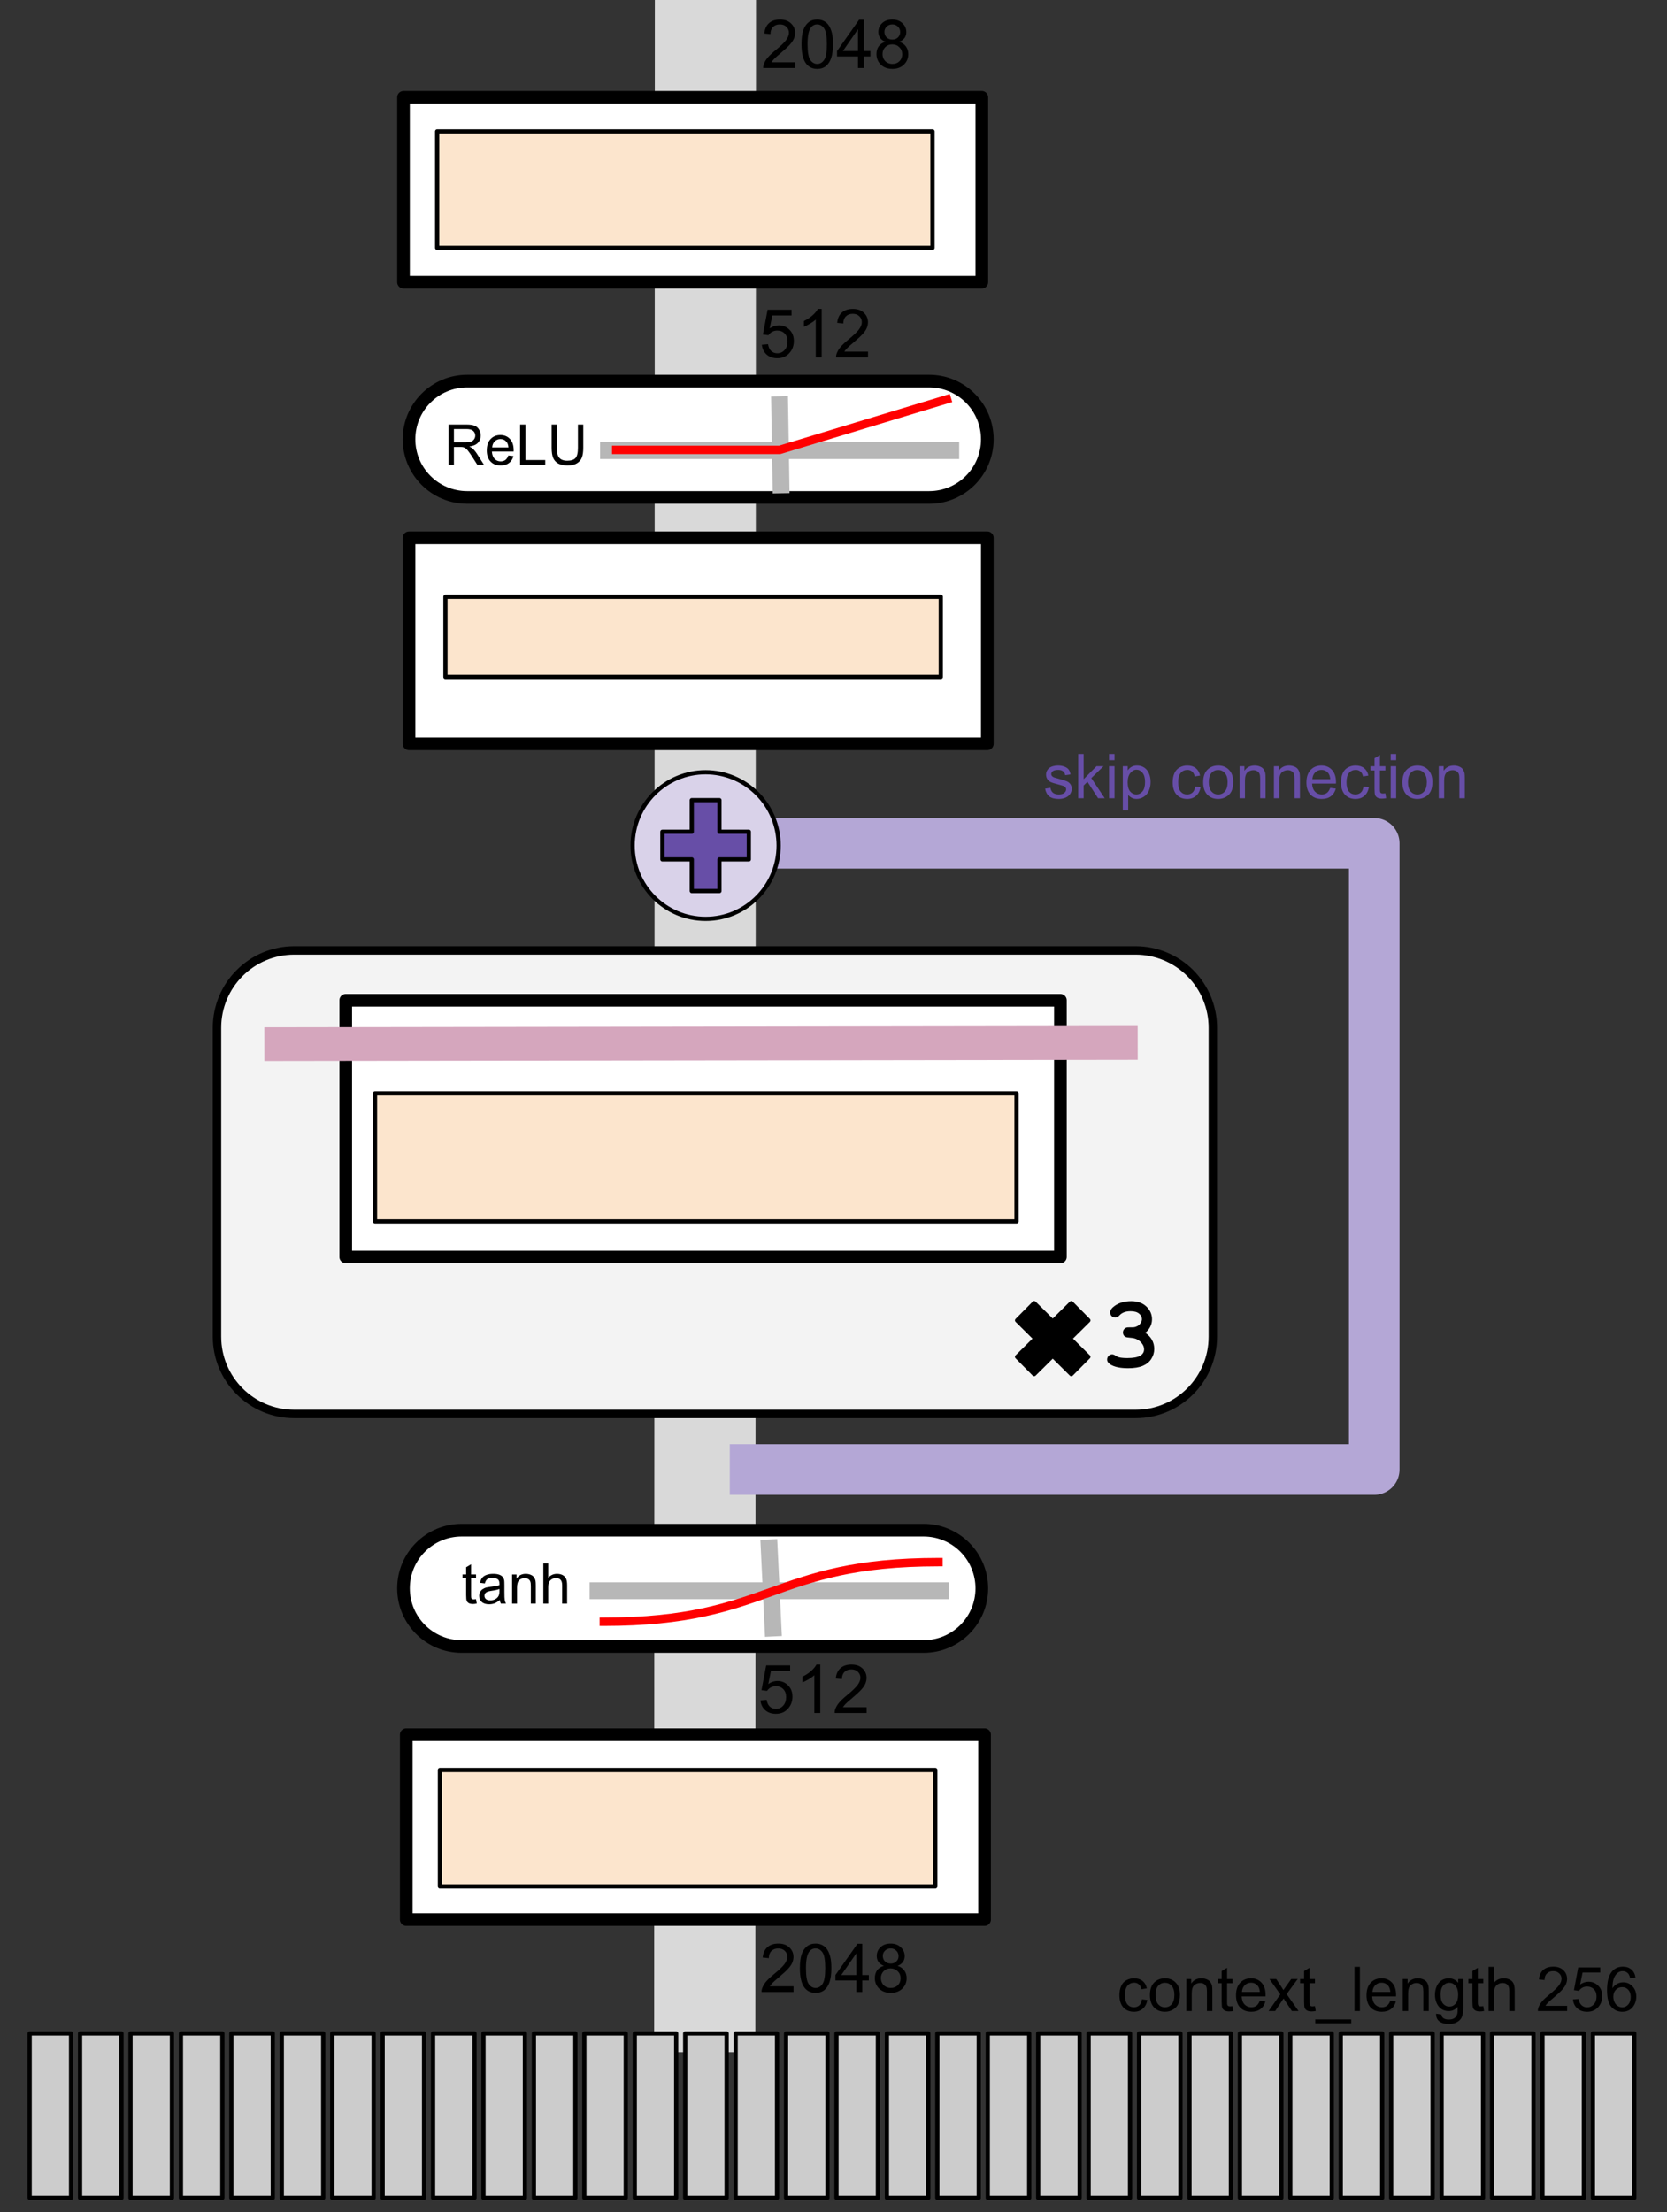 <svg version="1.1" viewBox="0.0 0.0 395.475 524.625" fill="none" stroke="none" stroke-linecap="square" stroke-miterlimit="10" xmlns:xlink="http://www.w3.org/1999/xlink" xmlns="http://www.w3.org/2000/svg"><rect x="0.0" y="0.0" width="395.475" height="524.625" fill="#333333" stroke="none"/><clipPath id="p.0"><path d="m0 0l395.475 0l0 524.625l-395.475 0l0 -524.625z" clip-rule="nonzero"/></clipPath><g clip-path="url(#p.0)"><path fill="#000000" fill-opacity="0.0" d="m0 0l395.475 0l0 524.625l-395.475 0z" fill-rule="evenodd"/><path fill="#000000" fill-opacity="0.0" d="m167.196 474.654l0.157 -473.417" fill-rule="evenodd"/><path stroke="#d9d9d9" stroke-width="24.0" stroke-linejoin="round" stroke-linecap="butt" d="m167.196 474.654l0.157 -473.417" fill-rule="evenodd"/><path fill="#ffffff" d="m97.033 127.538l137.197 0l0 48.85l-137.197 0z" fill-rule="evenodd"/><path stroke="#000000" stroke-width="3.0" stroke-linejoin="round" stroke-linecap="butt" d="m97.033 127.538l137.197 0l0 48.85l-137.197 0z" fill-rule="evenodd"/><path fill="#fce5cd" d="m105.675 141.536l117.512 0l0 18.992l-117.512 0z" fill-rule="evenodd"/><path stroke="#000000" stroke-width="1.0" stroke-linejoin="round" stroke-linecap="butt" d="m105.675 141.536l117.512 0l0 18.992l-117.512 0z" fill-rule="evenodd"/><path fill="#ffffff" d="m97.033 104.169l0 0c0 -7.619 6.176 -13.795 13.795 -13.795l109.606 0c3.659 0 7.168 1.453 9.755 4.041c2.587 2.587 4.041 6.096 4.041 9.755l0 0l0 0c0 7.619 -6.176 13.795 -13.795 13.795l-109.606 0c-7.619 0 -13.795 -6.176 -13.795 -13.795z" fill-rule="evenodd"/><path stroke="#000000" stroke-width="3.0" stroke-linejoin="round" stroke-linecap="butt" d="m97.033 104.169l0 0c0 -7.619 6.176 -13.795 13.795 -13.795l109.606 0c3.659 0 7.168 1.453 9.755 4.041c2.587 2.587 4.041 6.096 4.041 9.755l0 0l0 0c0 7.619 -6.176 13.795 -13.795 13.795l-109.606 0c-7.619 0 -13.795 -6.176 -13.795 -13.795z" fill-rule="evenodd"/><path fill="#000000" fill-opacity="0.0" d="m144.358 106.851l81.197 0" fill-rule="evenodd"/><path stroke="#b7b7b7" stroke-width="4.0" stroke-linejoin="round" stroke-linecap="butt" d="m144.358 106.851l81.197 0" fill-rule="evenodd"/><path fill="#000000" fill-opacity="0.0" d="m184.967 95.99l0.315 18.992" fill-rule="evenodd"/><path stroke="#b7b7b7" stroke-width="4.0" stroke-linejoin="round" stroke-linecap="butt" d="m184.967 95.99l0.315 18.992" fill-rule="evenodd"/><path fill="#000000" fill-opacity="0.0" d="m146.186 106.688l38.778 0l39.689 -12.014" fill-rule="evenodd"/><path stroke="#ff0000" stroke-width="2.0" stroke-linejoin="round" stroke-linecap="butt" d="m146.186 106.688l38.778 0l39.689 -12.014" fill-rule="evenodd"/><path fill="#000000" fill-opacity="0.0" d="m96.374 88.428l58.299 0l0 24.504l-58.299 0z" fill-rule="evenodd"/><path fill="#000000" d="m106.421 110.228l0 -9.547l4.234 0q1.266 0 1.922 0.266q0.672 0.25 1.062 0.906q0.406 0.656 0.406 1.438q0 1.016 -0.656 1.719q-0.656 0.688 -2.031 0.875q0.5 0.25 0.766 0.484q0.547 0.5 1.047 1.266l1.656 2.594l-1.578 0l-1.266 -1.984q-0.562 -0.859 -0.922 -1.312q-0.344 -0.453 -0.641 -0.641q-0.281 -0.188 -0.562 -0.25q-0.219 -0.047 -0.703 -0.047l-1.469 0l0 4.234l-1.266 0zm1.266 -5.328l2.719 0q0.859 0 1.344 -0.172q0.484 -0.188 0.734 -0.578q0.266 -0.391 0.266 -0.859q0 -0.672 -0.5 -1.109q-0.484 -0.438 -1.547 -0.438l-3.016 0l0 3.156zm12.922 3.109l1.203 0.141q-0.281 1.062 -1.062 1.656q-0.766 0.578 -1.969 0.578q-1.516 0 -2.406 -0.938q-0.891 -0.938 -0.891 -2.609q0 -1.75 0.891 -2.703q0.906 -0.969 2.344 -0.969q1.391 0 2.266 0.938q0.875 0.938 0.875 2.656q0 0.109 0 0.312l-5.156 0q0.062 1.141 0.641 1.75q0.578 0.594 1.438 0.594q0.656 0 1.109 -0.328q0.453 -0.344 0.719 -1.078zm-3.844 -1.906l3.859 0q-0.078 -0.859 -0.438 -1.297q-0.562 -0.688 -1.453 -0.688q-0.812 0 -1.359 0.547q-0.547 0.531 -0.609 1.438zm6.616 4.125l0 -9.547l1.266 0l0 8.422l4.703 0l0 1.125l-5.969 0zm13.725 -9.547l1.266 0l0 5.516q0 1.438 -0.328 2.297q-0.312 0.844 -1.172 1.375q-0.844 0.516 -2.219 0.516q-1.344 0 -2.203 -0.453q-0.844 -0.469 -1.219 -1.344q-0.359 -0.875 -0.359 -2.391l0 -5.516l1.266 0l0 5.516q0 1.234 0.219 1.828q0.234 0.594 0.797 0.922q0.562 0.312 1.391 0.312q1.391 0 1.969 -0.625q0.594 -0.641 0.594 -2.438l0 -5.516z" fill-rule="nonzero"/><path fill="#ffffff" d="m96.38 411.367l137.197 0l0 43.843l-137.197 0z" fill-rule="evenodd"/><path stroke="#000000" stroke-width="3.0" stroke-linejoin="round" stroke-linecap="butt" d="m96.38 411.367l137.197 0l0 43.843l-137.197 0z" fill-rule="evenodd"/><path fill="#fce5cd" d="m104.365 419.744l117.512 0l0 27.591l-117.512 0z" fill-rule="evenodd"/><path stroke="#000000" stroke-width="1.0" stroke-linejoin="round" stroke-linecap="butt" d="m104.365 419.744l117.512 0l0 27.591l-117.512 0z" fill-rule="evenodd"/><path fill="#000000" fill-opacity="0.0" d="m171.192 448.038l61.323 0l0 38.268l-61.323 0z" fill-rule="evenodd"/><path fill="#000000" d="m188.255 471.039l0 1.359l-7.578 0q-0.016 -0.516 0.172 -0.984q0.281 -0.766 0.922 -1.516q0.641 -0.75 1.844 -1.734q1.859 -1.531 2.516 -2.422q0.656 -0.906 0.656 -1.703q0 -0.828 -0.594 -1.406q-0.594 -0.578 -1.562 -0.578q-1.016 0 -1.625 0.609q-0.609 0.609 -0.609 1.688l-1.453 -0.141q0.156 -1.625 1.125 -2.469q0.969 -0.844 2.594 -0.844q1.656 0 2.609 0.922q0.969 0.906 0.969 2.25q0 0.688 -0.281 1.359q-0.281 0.656 -0.938 1.391q-0.656 0.734 -2.172 2.016q-1.266 1.062 -1.625 1.453q-0.359 0.375 -0.594 0.75l5.625 0zm1.508 -4.297q0 -2.031 0.406 -3.266q0.422 -1.234 1.25 -1.906q0.828 -0.672 2.078 -0.672q0.922 0 1.609 0.375q0.703 0.359 1.156 1.062q0.453 0.703 0.703 1.703q0.266 1.0 0.266 2.703q0 2.016 -0.422 3.266q-0.406 1.234 -1.234 1.922q-0.828 0.672 -2.078 0.672q-1.656 0 -2.609 -1.203q-1.125 -1.422 -1.125 -4.656zm1.438 0q0 2.828 0.656 3.766q0.672 0.922 1.641 0.922q0.969 0 1.625 -0.938q0.656 -0.938 0.656 -3.75q0 -2.828 -0.656 -3.75q-0.656 -0.938 -1.641 -0.938q-0.969 0 -1.547 0.828q-0.734 1.047 -0.734 3.859zm11.961 5.656l0 -2.75l-4.969 0l0 -1.281l5.234 -7.422l1.141 0l0 7.422l1.547 0l0 1.281l-1.547 0l0 2.75l-1.406 0zm0 -4.031l0 -5.172l-3.578 5.172l3.578 0zm6.555 -2.188q-0.875 -0.312 -1.297 -0.906q-0.422 -0.594 -0.422 -1.422q0 -1.25 0.891 -2.094q0.906 -0.859 2.406 -0.859q1.5 0 2.406 0.875q0.922 0.859 0.922 2.109q0 0.797 -0.422 1.391q-0.422 0.594 -1.266 0.906q1.047 0.344 1.594 1.109q0.562 0.766 0.562 1.828q0 1.469 -1.047 2.484q-1.031 1.0 -2.734 1.0q-1.688 0 -2.734 -1.0q-1.031 -1.016 -1.031 -2.516q0 -1.125 0.562 -1.875q0.562 -0.75 1.609 -1.031zm-0.281 -2.375q0 0.812 0.516 1.328q0.531 0.516 1.375 0.516q0.812 0 1.328 -0.516q0.516 -0.516 0.516 -1.25q0 -0.781 -0.531 -1.297q-0.531 -0.531 -1.328 -0.531q-0.812 0 -1.344 0.516q-0.531 0.516 -0.531 1.234zm-0.453 5.281q0 0.609 0.281 1.172q0.297 0.562 0.859 0.875q0.562 0.297 1.203 0.297q1.016 0 1.672 -0.641q0.656 -0.656 0.656 -1.656q0 -1.016 -0.688 -1.672q-0.672 -0.672 -1.688 -0.672q-0.984 0 -1.641 0.656q-0.656 0.656 -0.656 1.641z" fill-rule="nonzero"/><path fill="#000000" fill-opacity="0.0" d="m171.577 -8.23l61.323 0l0 38.268l-61.323 0z" fill-rule="evenodd"/><path fill="#000000" d="m188.64 14.771l0 1.359l-7.578 0q-0.016 -0.516 0.172 -0.984q0.281 -0.766 0.922 -1.516q0.641 -0.75 1.844 -1.734q1.859 -1.531 2.516 -2.422q0.656 -0.906 0.656 -1.703q0 -0.828 -0.594 -1.406q-0.594 -0.578 -1.562 -0.578q-1.016 0 -1.625 0.609q-0.609 0.609 -0.609 1.688l-1.453 -0.141q0.156 -1.625 1.125 -2.469q0.969 -0.844 2.594 -0.844q1.656 0 2.609 0.922q0.969 0.906 0.969 2.25q0 0.688 -0.281 1.359q-0.281 0.656 -0.938 1.391q-0.656 0.734 -2.172 2.016q-1.266 1.062 -1.625 1.453q-0.359 0.375 -0.594 0.75l5.625 0zm1.508 -4.297q0 -2.031 0.406 -3.266q0.422 -1.234 1.25 -1.906q0.828 -0.672 2.078 -0.672q0.922 0 1.609 0.375q0.703 0.359 1.156 1.062q0.453 0.703 0.703 1.703q0.266 1.0 0.266 2.703q0 2.016 -0.422 3.266q-0.406 1.234 -1.234 1.922q-0.828 0.672 -2.078 0.672q-1.656 0 -2.609 -1.203q-1.125 -1.422 -1.125 -4.656zm1.438 0q0 2.828 0.656 3.766q0.672 0.922 1.641 0.922q0.969 0 1.625 -0.938q0.656 -0.938 0.656 -3.75q0 -2.828 -0.656 -3.75q-0.656 -0.938 -1.641 -0.938q-0.969 0 -1.547 0.828q-0.734 1.047 -0.734 3.859zm11.961 5.656l0 -2.75l-4.969 0l0 -1.281l5.234 -7.422l1.141 0l0 7.422l1.547 0l0 1.281l-1.547 0l0 2.75l-1.406 0zm0 -4.031l0 -5.172l-3.578 5.172l3.578 0zm6.555 -2.188q-0.875 -0.312 -1.297 -0.906q-0.422 -0.594 -0.422 -1.422q0 -1.25 0.891 -2.094q0.906 -0.859 2.406 -0.859q1.5 0 2.406 0.875q0.922 0.859 0.922 2.109q0 0.797 -0.422 1.391q-0.422 0.594 -1.266 0.906q1.047 0.344 1.594 1.109q0.562 0.766 0.562 1.828q0 1.469 -1.047 2.484q-1.031 1.0 -2.734 1.0q-1.688 0 -2.734 -1.0q-1.031 -1.016 -1.031 -2.516q0 -1.125 0.562 -1.875q0.562 -0.75 1.609 -1.031zm-0.281 -2.375q0 0.812 0.516 1.328q0.531 0.516 1.375 0.516q0.812 0 1.328 -0.516q0.516 -0.516 0.516 -1.25q0 -0.781 -0.531 -1.297q-0.531 -0.531 -1.328 -0.531q-0.812 0 -1.344 0.516q-0.531 0.516 -0.531 1.234zm-0.453 5.281q0 0.609 0.281 1.172q0.297 0.562 0.859 0.875q0.562 0.297 1.203 0.297q1.016 0 1.672 -0.641q0.656 -0.656 0.656 -1.656q0 -1.016 -0.688 -1.672q-0.672 -0.672 -1.688 -0.672q-0.984 0 -1.641 0.656q-0.656 0.656 -0.656 1.641z" fill-rule="nonzero"/><path fill="#ffffff" d="m95.727 23.077l137.197 0l0 43.843l-137.197 0z" fill-rule="evenodd"/><path stroke="#000000" stroke-width="3.0" stroke-linejoin="round" stroke-linecap="butt" d="m95.727 23.077l137.197 0l0 43.843l-137.197 0z" fill-rule="evenodd"/><path fill="#fce5cd" d="m103.71 31.171l117.512 0l0 27.591l-117.512 0z" fill-rule="evenodd"/><path stroke="#000000" stroke-width="1.0" stroke-linejoin="round" stroke-linecap="butt" d="m103.71 31.171l117.512 0l0 27.591l-117.512 0z" fill-rule="evenodd"/><path fill="#f3f3f3" d="m51.477 243.707l0 0c0 -10.118 8.202 -18.321 18.321 -18.321l199.611 0c4.859 0 9.519 1.93 12.955 5.366c3.436 3.436 5.366 8.096 5.366 12.955l0 73.28c0 10.118 -8.202 18.321 -18.321 18.321l-199.611 0c-10.118 0 -18.321 -8.202 -18.321 -18.321z" fill-rule="evenodd"/><path stroke="#000000" stroke-width="2.0" stroke-linejoin="round" stroke-linecap="butt" d="m51.477 243.707l0 0c0 -10.118 8.202 -18.321 18.321 -18.321l199.611 0c4.859 0 9.519 1.93 12.955 5.366c3.436 3.436 5.366 8.096 5.366 12.955l0 73.28c0 10.118 -8.202 18.321 -18.321 18.321l-199.611 0c-10.118 0 -18.321 -8.202 -18.321 -18.321z" fill-rule="evenodd"/><path fill="#ffffff" d="m82.022 298.084l0 -60.882l169.543 0l0 60.882z" fill-rule="evenodd"/><path stroke="#000000" stroke-width="3.0" stroke-linejoin="round" stroke-linecap="butt" d="m82.022 298.084l0 -60.882l169.543 0l0 60.882z" fill-rule="evenodd"/><path fill="#000000" fill-opacity="0.0" d="m66.722 247.602l199.181 -0.283" fill-rule="evenodd"/><path stroke="#d5a6bd" stroke-width="8.0" stroke-linejoin="round" stroke-linecap="butt" d="m66.722 247.602l199.181 -0.283" fill-rule="evenodd"/><path fill="#fce5cd" d="m88.964 259.29l152.189 0l0 30.362l-152.189 0z" fill-rule="evenodd"/><path stroke="#000000" stroke-width="1.0" stroke-linejoin="round" stroke-linecap="butt" d="m88.964 259.29l152.189 0l0 30.362l-152.189 0z" fill-rule="evenodd"/><path fill="#cccccc" d="m7.033 482.223l9.827 0l0 38.992l-9.827 0z" fill-rule="evenodd"/><path stroke="#000000" stroke-width="1.0" stroke-linejoin="round" stroke-linecap="butt" d="m7.033 482.223l9.827 0l0 38.992l-9.827 0z" fill-rule="evenodd"/><path fill="#cccccc" d="m18.996 482.223l9.827 0l0 38.992l-9.827 0z" fill-rule="evenodd"/><path stroke="#000000" stroke-width="1.0" stroke-linejoin="round" stroke-linecap="butt" d="m18.996 482.223l9.827 0l0 38.992l-9.827 0z" fill-rule="evenodd"/><path fill="#cccccc" d="m30.959 482.223l9.827 0l0 38.992l-9.827 0z" fill-rule="evenodd"/><path stroke="#000000" stroke-width="1.0" stroke-linejoin="round" stroke-linecap="butt" d="m30.959 482.223l9.827 0l0 38.992l-9.827 0z" fill-rule="evenodd"/><path fill="#cccccc" d="m42.923 482.223l9.827 0l0 38.992l-9.827 0z" fill-rule="evenodd"/><path stroke="#000000" stroke-width="1.0" stroke-linejoin="round" stroke-linecap="butt" d="m42.923 482.223l9.827 0l0 38.992l-9.827 0z" fill-rule="evenodd"/><path fill="#cccccc" d="m54.886 482.223l9.827 0l0 38.992l-9.827 0z" fill-rule="evenodd"/><path stroke="#000000" stroke-width="1.0" stroke-linejoin="round" stroke-linecap="butt" d="m54.886 482.223l9.827 0l0 38.992l-9.827 0z" fill-rule="evenodd"/><path fill="#cccccc" d="m66.849 482.223l9.827 0l0 38.992l-9.827 0z" fill-rule="evenodd"/><path stroke="#000000" stroke-width="1.0" stroke-linejoin="round" stroke-linecap="butt" d="m66.849 482.223l9.827 0l0 38.992l-9.827 0z" fill-rule="evenodd"/><path fill="#cccccc" d="m78.812 482.223l9.827 0l0 38.992l-9.827 0z" fill-rule="evenodd"/><path stroke="#000000" stroke-width="1.0" stroke-linejoin="round" stroke-linecap="butt" d="m78.812 482.223l9.827 0l0 38.992l-9.827 0z" fill-rule="evenodd"/><path fill="#cccccc" d="m90.776 482.223l9.827 0l0 38.992l-9.827 0z" fill-rule="evenodd"/><path stroke="#000000" stroke-width="1.0" stroke-linejoin="round" stroke-linecap="butt" d="m90.776 482.223l9.827 0l0 38.992l-9.827 0z" fill-rule="evenodd"/><path fill="#cccccc" d="m102.739 482.223l9.827 0l0 38.992l-9.827 0z" fill-rule="evenodd"/><path stroke="#000000" stroke-width="1.0" stroke-linejoin="round" stroke-linecap="butt" d="m102.739 482.223l9.827 0l0 38.992l-9.827 0z" fill-rule="evenodd"/><path fill="#cccccc" d="m114.702 482.223l9.827 0l0 38.992l-9.827 0z" fill-rule="evenodd"/><path stroke="#000000" stroke-width="1.0" stroke-linejoin="round" stroke-linecap="butt" d="m114.702 482.223l9.827 0l0 38.992l-9.827 0z" fill-rule="evenodd"/><path fill="#cccccc" d="m126.665 482.223l9.827 0l0 38.992l-9.827 0z" fill-rule="evenodd"/><path stroke="#000000" stroke-width="1.0" stroke-linejoin="round" stroke-linecap="butt" d="m126.665 482.223l9.827 0l0 38.992l-9.827 0z" fill-rule="evenodd"/><path fill="#cccccc" d="m138.629 482.223l9.827 0l0 38.992l-9.827 0z" fill-rule="evenodd"/><path stroke="#000000" stroke-width="1.0" stroke-linejoin="round" stroke-linecap="butt" d="m138.629 482.223l9.827 0l0 38.992l-9.827 0z" fill-rule="evenodd"/><path fill="#cccccc" d="m150.592 482.223l9.827 0l0 38.992l-9.827 0z" fill-rule="evenodd"/><path stroke="#000000" stroke-width="1.0" stroke-linejoin="round" stroke-linecap="butt" d="m150.592 482.223l9.827 0l0 38.992l-9.827 0z" fill-rule="evenodd"/><path fill="#cccccc" d="m162.555 482.223l9.827 0l0 38.992l-9.827 0z" fill-rule="evenodd"/><path stroke="#000000" stroke-width="1.0" stroke-linejoin="round" stroke-linecap="butt" d="m162.555 482.223l9.827 0l0 38.992l-9.827 0z" fill-rule="evenodd"/><path fill="#cccccc" d="m174.519 482.223l9.827 0l0 38.992l-9.827 0z" fill-rule="evenodd"/><path stroke="#000000" stroke-width="1.0" stroke-linejoin="round" stroke-linecap="butt" d="m174.519 482.223l9.827 0l0 38.992l-9.827 0z" fill-rule="evenodd"/><path fill="#cccccc" d="m186.482 482.223l9.827 0l0 38.992l-9.827 0z" fill-rule="evenodd"/><path stroke="#000000" stroke-width="1.0" stroke-linejoin="round" stroke-linecap="butt" d="m186.482 482.223l9.827 0l0 38.992l-9.827 0z" fill-rule="evenodd"/><path fill="#cccccc" d="m198.445 482.223l9.827 0l0 38.992l-9.827 0z" fill-rule="evenodd"/><path stroke="#000000" stroke-width="1.0" stroke-linejoin="round" stroke-linecap="butt" d="m198.445 482.223l9.827 0l0 38.992l-9.827 0z" fill-rule="evenodd"/><path fill="#cccccc" d="m210.408 482.223l9.827 0l0 38.992l-9.827 0z" fill-rule="evenodd"/><path stroke="#000000" stroke-width="1.0" stroke-linejoin="round" stroke-linecap="butt" d="m210.408 482.223l9.827 0l0 38.992l-9.827 0z" fill-rule="evenodd"/><path fill="#cccccc" d="m222.372 482.223l9.827 0l0 38.992l-9.827 0z" fill-rule="evenodd"/><path stroke="#000000" stroke-width="1.0" stroke-linejoin="round" stroke-linecap="butt" d="m222.372 482.223l9.827 0l0 38.992l-9.827 0z" fill-rule="evenodd"/><path fill="#cccccc" d="m234.335 482.223l9.827 0l0 38.992l-9.827 0z" fill-rule="evenodd"/><path stroke="#000000" stroke-width="1.0" stroke-linejoin="round" stroke-linecap="butt" d="m234.335 482.223l9.827 0l0 38.992l-9.827 0z" fill-rule="evenodd"/><path fill="#cccccc" d="m246.298 482.223l9.827 0l0 38.992l-9.827 0z" fill-rule="evenodd"/><path stroke="#000000" stroke-width="1.0" stroke-linejoin="round" stroke-linecap="butt" d="m246.298 482.223l9.827 0l0 38.992l-9.827 0z" fill-rule="evenodd"/><path fill="#cccccc" d="m258.261 482.223l9.827 0l0 38.992l-9.827 0z" fill-rule="evenodd"/><path stroke="#000000" stroke-width="1.0" stroke-linejoin="round" stroke-linecap="butt" d="m258.261 482.223l9.827 0l0 38.992l-9.827 0z" fill-rule="evenodd"/><path fill="#cccccc" d="m270.225 482.223l9.827 0l0 38.992l-9.827 0z" fill-rule="evenodd"/><path stroke="#000000" stroke-width="1.0" stroke-linejoin="round" stroke-linecap="butt" d="m270.225 482.223l9.827 0l0 38.992l-9.827 0z" fill-rule="evenodd"/><path fill="#cccccc" d="m282.188 482.223l9.827 0l0 38.992l-9.827 0z" fill-rule="evenodd"/><path stroke="#000000" stroke-width="1.0" stroke-linejoin="round" stroke-linecap="butt" d="m282.188 482.223l9.827 0l0 38.992l-9.827 0z" fill-rule="evenodd"/><path fill="#cccccc" d="m294.151 482.223l9.827 0l0 38.992l-9.827 0z" fill-rule="evenodd"/><path stroke="#000000" stroke-width="1.0" stroke-linejoin="round" stroke-linecap="butt" d="m294.151 482.223l9.827 0l0 38.992l-9.827 0z" fill-rule="evenodd"/><path fill="#cccccc" d="m306.114 482.223l9.827 0l0 38.992l-9.827 0z" fill-rule="evenodd"/><path stroke="#000000" stroke-width="1.0" stroke-linejoin="round" stroke-linecap="butt" d="m306.114 482.223l9.827 0l0 38.992l-9.827 0z" fill-rule="evenodd"/><path fill="#cccccc" d="m318.078 482.223l9.827 0l0 38.992l-9.827 0z" fill-rule="evenodd"/><path stroke="#000000" stroke-width="1.0" stroke-linejoin="round" stroke-linecap="butt" d="m318.078 482.223l9.827 0l0 38.992l-9.827 0z" fill-rule="evenodd"/><path fill="#cccccc" d="m330.041 482.223l9.827 0l0 38.992l-9.827 0z" fill-rule="evenodd"/><path stroke="#000000" stroke-width="1.0" stroke-linejoin="round" stroke-linecap="butt" d="m330.041 482.223l9.827 0l0 38.992l-9.827 0z" fill-rule="evenodd"/><path fill="#cccccc" d="m342.004 482.223l9.827 0l0 38.992l-9.827 0z" fill-rule="evenodd"/><path stroke="#000000" stroke-width="1.0" stroke-linejoin="round" stroke-linecap="butt" d="m342.004 482.223l9.827 0l0 38.992l-9.827 0z" fill-rule="evenodd"/><path fill="#cccccc" d="m353.967 482.223l9.827 0l0 38.992l-9.827 0z" fill-rule="evenodd"/><path stroke="#000000" stroke-width="1.0" stroke-linejoin="round" stroke-linecap="butt" d="m353.967 482.223l9.827 0l0 38.992l-9.827 0z" fill-rule="evenodd"/><path fill="#cccccc" d="m365.931 482.223l9.827 0l0 38.992l-9.827 0z" fill-rule="evenodd"/><path stroke="#000000" stroke-width="1.0" stroke-linejoin="round" stroke-linecap="butt" d="m365.931 482.223l9.827 0l0 38.992l-9.827 0z" fill-rule="evenodd"/><path fill="#cccccc" d="m377.894 482.223l9.827 0l0 38.992l-9.827 0z" fill-rule="evenodd"/><path stroke="#000000" stroke-width="1.0" stroke-linejoin="round" stroke-linecap="butt" d="m377.894 482.223l9.827 0l0 38.992l-9.827 0z" fill-rule="evenodd"/><path fill="#000000" fill-opacity="0.0" d="m255.996 453.824l146.898 0l0 34.74l-146.898 0z" fill-rule="evenodd"/><path fill="#000000" d="m270.917 474.123l1.266 0.156q-0.203 1.312 -1.062 2.062q-0.844 0.734 -2.094 0.734q-1.562 0 -2.516 -1.016q-0.938 -1.031 -0.938 -2.922q0 -1.234 0.406 -2.156q0.406 -0.922 1.234 -1.375q0.844 -0.469 1.812 -0.469q1.25 0 2.031 0.625q0.781 0.625 1.016 1.766l-1.266 0.203q-0.172 -0.766 -0.625 -1.156q-0.453 -0.391 -1.094 -0.391q-0.984 0 -1.594 0.703q-0.609 0.703 -0.609 2.203q0 1.531 0.578 2.234q0.594 0.688 1.547 0.688q0.75 0 1.266 -0.453q0.516 -0.469 0.641 -1.438zm1.891 -1.016q0 -2.109 1.172 -3.125q0.984 -0.844 2.391 -0.844q1.578 0 2.562 1.031q1.0 1.016 1.0 2.828q0 1.469 -0.438 2.312q-0.438 0.828 -1.281 1.297q-0.844 0.469 -1.844 0.469q-1.594 0 -2.578 -1.016q-0.984 -1.031 -0.984 -2.953zm1.328 0q0 1.453 0.625 2.188q0.641 0.719 1.609 0.719q0.969 0 1.594 -0.719q0.641 -0.734 0.641 -2.234q0 -1.406 -0.641 -2.125q-0.641 -0.734 -1.594 -0.734q-0.969 0 -1.609 0.719q-0.625 0.719 -0.625 2.188zm7.307 3.797l0 -7.594l1.156 0l0 1.078q0.844 -1.25 2.422 -1.25q0.688 0 1.266 0.25q0.578 0.234 0.859 0.641q0.281 0.406 0.406 0.953q0.062 0.359 0.062 1.25l0 4.672l-1.281 0l0 -4.625q0 -0.781 -0.156 -1.172q-0.156 -0.391 -0.547 -0.625q-0.375 -0.234 -0.891 -0.234q-0.812 0 -1.422 0.531q-0.594 0.516 -0.594 1.969l0 4.156l-1.281 0zm10.964 -1.156l0.188 1.141q-0.547 0.109 -0.984 0.109q-0.688 0 -1.078 -0.219q-0.391 -0.219 -0.547 -0.578q-0.156 -0.359 -0.156 -1.516l0 -4.375l-0.953 0l0 -1.0l0.953 0l0 -1.891l1.281 -0.766l0 2.656l1.297 0l0 1.0l-1.297 0l0 4.438q0 0.547 0.062 0.719q0.078 0.156 0.219 0.25q0.156 0.078 0.453 0.078q0.203 0 0.562 -0.047zm6.463 -1.297l1.328 0.172q-0.312 1.172 -1.172 1.812q-0.844 0.641 -2.172 0.641q-1.672 0 -2.656 -1.016q-0.969 -1.031 -0.969 -2.891q0 -1.922 0.984 -2.969q1.0 -1.062 2.578 -1.062q1.516 0 2.484 1.031q0.969 1.031 0.969 2.922q0 0.109 -0.016 0.344l-5.656 0q0.062 1.25 0.703 1.922q0.641 0.656 1.594 0.656q0.703 0 1.203 -0.359q0.5 -0.375 0.797 -1.203zm-4.234 -2.078l4.25 0q-0.094 -0.953 -0.484 -1.438q-0.625 -0.75 -1.609 -0.75q-0.875 0 -1.484 0.594q-0.609 0.594 -0.672 1.594zm6.323 4.531l2.781 -3.953l-2.578 -3.641l1.609 0l1.172 1.781q0.328 0.5 0.531 0.844q0.312 -0.469 0.578 -0.828l1.281 -1.797l1.531 0l-2.625 3.578l2.828 4.016l-1.578 0l-1.562 -2.359l-0.406 -0.641l-2.0 3.0l-1.562 0zm11.0 -1.156l0.188 1.141q-0.547 0.109 -0.984 0.109q-0.688 0 -1.078 -0.219q-0.391 -0.219 -0.547 -0.578q-0.156 -0.359 -0.156 -1.516l0 -4.375l-0.953 0l0 -1.0l0.953 0l0 -1.891l1.281 -0.766l0 2.656l1.297 0l0 1.0l-1.297 0l0 4.438q0 0.547 0.062 0.719q0.078 0.156 0.219 0.25q0.156 0.078 0.453 0.078q0.203 0 0.562 -0.047zm0.072 4.062l0 -0.922l8.531 0l0 0.922l-8.531 0zm9.307 -2.906l0 -10.484l1.281 0l0 10.484l-1.281 0zm8.491 -2.453l1.328 0.172q-0.312 1.172 -1.172 1.812q-0.844 0.641 -2.172 0.641q-1.672 0 -2.656 -1.016q-0.969 -1.031 -0.969 -2.891q0 -1.922 0.984 -2.969q1.0 -1.062 2.578 -1.062q1.516 0 2.484 1.031q0.969 1.031 0.969 2.922q0 0.109 -0.016 0.344l-5.656 0q0.062 1.25 0.703 1.922q0.641 0.656 1.594 0.656q0.703 0 1.203 -0.359q0.5 -0.375 0.797 -1.203zm-4.234 -2.078l4.25 0q-0.094 -0.953 -0.484 -1.438q-0.625 -0.75 -1.609 -0.75q-0.875 0 -1.484 0.594q-0.609 0.594 -0.672 1.594zm7.182 4.531l0 -7.594l1.156 0l0 1.078q0.844 -1.25 2.422 -1.25q0.688 0 1.266 0.25q0.578 0.234 0.859 0.641q0.281 0.406 0.406 0.953q0.062 0.359 0.062 1.25l0 4.672l-1.281 0l0 -4.625q0 -0.781 -0.156 -1.172q-0.156 -0.391 -0.547 -0.625q-0.375 -0.234 -0.891 -0.234q-0.812 0 -1.422 0.531q-0.594 0.516 -0.594 1.969l0 4.156l-1.281 0zm7.917 0.625l1.25 0.188q0.078 0.578 0.438 0.844q0.469 0.359 1.312 0.359q0.891 0 1.375 -0.359q0.484 -0.359 0.656 -1.0q0.109 -0.391 0.094 -1.656q-0.844 1.0 -2.109 1.0q-1.562 0 -2.422 -1.125q-0.859 -1.141 -0.859 -2.719q0 -1.094 0.391 -2.0q0.406 -0.922 1.141 -1.422q0.75 -0.5 1.766 -0.5q1.344 0 2.219 1.078l0 -0.906l1.188 0l0 6.562q0 1.781 -0.359 2.516q-0.359 0.734 -1.156 1.156q-0.781 0.438 -1.922 0.438q-1.359 0 -2.203 -0.609q-0.828 -0.609 -0.797 -1.844zm1.062 -4.562q0 1.5 0.594 2.188q0.594 0.688 1.484 0.688q0.891 0 1.484 -0.688q0.609 -0.688 0.609 -2.141q0 -1.391 -0.625 -2.094q-0.609 -0.719 -1.484 -0.719q-0.859 0 -1.469 0.703q-0.594 0.688 -0.594 2.062zm10.135 2.781l0.188 1.141q-0.547 0.109 -0.984 0.109q-0.688 0 -1.078 -0.219q-0.391 -0.219 -0.547 -0.578q-0.156 -0.359 -0.156 -1.516l0 -4.375l-0.953 0l0 -1.0l0.953 0l0 -1.891l1.281 -0.766l0 2.656l1.297 0l0 1.0l-1.297 0l0 4.438q0 0.547 0.062 0.719q0.078 0.156 0.219 0.25q0.156 0.078 0.453 0.078q0.203 0 0.562 -0.047zm1.259 1.156l0 -10.484l1.281 0l0 3.75q0.906 -1.031 2.281 -1.031q0.844 0 1.469 0.328q0.625 0.328 0.891 0.922q0.266 0.578 0.266 1.703l0 4.812l-1.281 0l0 -4.812q0 -0.969 -0.422 -1.406q-0.422 -0.438 -1.188 -0.438q-0.578 0 -1.078 0.297q-0.5 0.297 -0.719 0.812q-0.219 0.5 -0.219 1.391l0 4.156l-1.281 0zm18.629 -1.234l0 1.234l-6.938 0q-0.016 -0.469 0.156 -0.891q0.266 -0.719 0.844 -1.406q0.594 -0.688 1.688 -1.578q1.719 -1.406 2.312 -2.219q0.609 -0.828 0.609 -1.562q0 -0.766 -0.562 -1.281q-0.547 -0.531 -1.422 -0.531q-0.922 0 -1.484 0.562q-0.562 0.562 -0.562 1.547l-1.328 -0.141q0.141 -1.484 1.016 -2.25q0.891 -0.781 2.391 -0.781q1.516 0 2.391 0.844q0.875 0.828 0.875 2.062q0 0.641 -0.266 1.25q-0.25 0.594 -0.844 1.266q-0.594 0.672 -1.984 1.859q-1.156 0.969 -1.484 1.312q-0.328 0.344 -0.547 0.703l5.141 0zm1.385 -1.516l1.344 -0.109q0.156 0.984 0.703 1.484q0.547 0.5 1.328 0.5q0.922 0 1.562 -0.703q0.656 -0.703 0.656 -1.859q0 -1.109 -0.625 -1.734q-0.625 -0.641 -1.625 -0.641q-0.625 0 -1.125 0.281q-0.5 0.281 -0.781 0.734l-1.203 -0.156l1.016 -5.391l5.219 0l0 1.219l-4.188 0l-0.578 2.828q0.953 -0.656 1.984 -0.656q1.375 0 2.312 0.953q0.953 0.953 0.953 2.438q0 1.438 -0.828 2.469q-1.016 1.266 -2.75 1.266q-1.438 0 -2.344 -0.797q-0.906 -0.797 -1.031 -2.125zm14.839 -5.172l-1.281 0.094q-0.172 -0.75 -0.484 -1.094q-0.531 -0.547 -1.297 -0.547q-0.609 0 -1.078 0.344q-0.609 0.438 -0.969 1.297q-0.344 0.844 -0.359 2.422q0.469 -0.719 1.141 -1.062q0.672 -0.344 1.406 -0.344q1.297 0 2.203 0.953q0.906 0.953 0.906 2.453q0 0.984 -0.438 1.844q-0.422 0.844 -1.172 1.297q-0.734 0.438 -1.688 0.438q-1.609 0 -2.625 -1.172q-1.016 -1.188 -1.016 -3.906q0 -3.047 1.125 -4.422q0.984 -1.203 2.641 -1.203q1.234 0 2.031 0.703q0.797 0.688 0.953 1.906zm-5.266 4.516q0 0.672 0.281 1.281q0.281 0.609 0.781 0.938q0.516 0.312 1.078 0.312q0.812 0 1.391 -0.656q0.594 -0.672 0.594 -1.797q0 -1.094 -0.578 -1.719q-0.578 -0.625 -1.453 -0.625q-0.875 0 -1.484 0.625q-0.609 0.625 -0.609 1.641z" fill-rule="nonzero"/><path fill="#000000" fill-opacity="0.0" d="m252.078 292.062l34.646 0l0 34.74l-34.646 0z" fill-rule="evenodd"/><path fill="#000000" d="m271.703 316.07q1.078 0.734 1.594 1.688q0.531 0.953 0.531 2.141q0 1.266 -0.703 2.359q-0.688 1.078 -2.016 1.641q-1.328 0.562 -3.469 0.562q-2.781 0 -4.188 -0.875q-0.797 -0.5 -0.797 -1.172q0 -0.516 0.344 -0.875q0.359 -0.359 0.844 -0.359q0.344 0 0.703 0.234q0.516 0.359 0.969 0.469q0.703 0.172 1.938 0.172q2.094 0 3.031 -0.547q0.938 -0.547 0.938 -1.547q0 -0.734 -0.547 -1.422q-0.531 -0.688 -1.453 -1.062q-0.531 -0.203 -1.781 -0.297q-0.594 -0.031 -0.922 -0.359q-0.312 -0.344 -0.312 -0.828q0 -0.516 0.344 -0.859q0.359 -0.359 0.891 -0.359q1.203 0 1.281 -0.016q0.469 -0.047 0.938 -0.297q0.469 -0.266 0.75 -0.719q0.297 -0.453 0.297 -0.922q0 -0.766 -0.688 -1.312q-0.672 -0.562 -2.016 -0.562q-1.734 0 -2.641 1.0q-0.281 0.297 -0.438 0.375q-0.25 0.125 -0.547 0.125q-0.5 0 -0.859 -0.344q-0.344 -0.359 -0.344 -0.875q0 -0.797 1.078 -1.562q1.578 -1.109 3.922 -1.109q2.234 0 3.578 1.266q1.344 1.266 1.344 3.047q0 0.922 -0.406 1.734q-0.391 0.797 -1.188 1.469z" fill-rule="nonzero"/><path fill="#000000" d="m241.288 313.121l4.054 -4.096l4.405 4.36l4.405 -4.36l4.054 4.096l-4.363 4.319l4.363 4.319l-4.054 4.096l-4.405 -4.36l-4.405 4.36l-4.054 -4.096l4.363 -4.319z" fill-rule="evenodd"/><path stroke="#000000" stroke-width="1.0" stroke-linejoin="round" stroke-linecap="butt" d="m241.288 313.121l4.054 -4.096l4.405 4.36l4.405 -4.36l4.054 4.096l-4.363 4.319l4.363 4.319l-4.054 4.096l-4.405 -4.36l-4.405 4.36l-4.054 -4.096l4.363 -4.319z" fill-rule="evenodd"/><path fill="#000000" fill-opacity="0.0" d="m171.068 60.394l52.252 0l0 38.268l-52.252 0z" fill-rule="evenodd"/><path fill="#000000" d="m180.74 81.754l1.469 -0.125q0.172 1.078 0.766 1.625q0.594 0.531 1.438 0.531q1.016 0 1.719 -0.766q0.703 -0.766 0.703 -2.031q0 -1.203 -0.672 -1.891q-0.672 -0.703 -1.766 -0.703q-0.688 0 -1.234 0.312q-0.547 0.312 -0.859 0.797l-1.312 -0.172l1.109 -5.875l5.688 0l0 1.344l-4.562 0l-0.625 3.078q1.031 -0.719 2.172 -0.719q1.5 0 2.531 1.047q1.031 1.031 1.031 2.656q0 1.562 -0.906 2.688q-1.109 1.406 -3.016 1.406q-1.562 0 -2.547 -0.875q-0.984 -0.891 -1.125 -2.328zm14.195 3.0l-1.406 0l0 -8.969q-0.516 0.484 -1.344 0.969q-0.812 0.484 -1.469 0.734l0 -1.359q1.172 -0.562 2.047 -1.344q0.891 -0.797 1.266 -1.531l0.906 0l0 11.5zm10.992 -1.359l0 1.359l-7.578 0q-0.016 -0.516 0.172 -0.984q0.281 -0.766 0.922 -1.516q0.641 -0.75 1.844 -1.734q1.859 -1.531 2.516 -2.422q0.656 -0.906 0.656 -1.703q0 -0.828 -0.594 -1.406q-0.594 -0.578 -1.562 -0.578q-1.016 0 -1.625 0.609q-0.609 0.609 -0.609 1.688l-1.453 -0.141q0.156 -1.625 1.125 -2.469q0.969 -0.844 2.594 -0.844q1.656 0 2.609 0.922q0.969 0.906 0.969 2.25q0 0.688 -0.281 1.359q-0.281 0.656 -0.938 1.391q-0.656 0.734 -2.172 2.016q-1.266 1.062 -1.625 1.453q-0.359 0.375 -0.594 0.75l5.625 0z" fill-rule="nonzero"/><path fill="#000000" fill-opacity="0.0" d="m170.734 381.863l52.252 0l0 27.591l-52.252 0z" fill-rule="evenodd"/><path fill="#000000" d="m180.406 403.223l1.469 -0.125q0.172 1.078 0.766 1.625q0.594 0.531 1.438 0.531q1.016 0 1.719 -0.766q0.703 -0.766 0.703 -2.031q0 -1.203 -0.672 -1.891q-0.672 -0.703 -1.766 -0.703q-0.688 0 -1.234 0.312q-0.547 0.312 -0.859 0.797l-1.312 -0.172l1.109 -5.875l5.688 0l0 1.344l-4.562 0l-0.625 3.078q1.031 -0.719 2.172 -0.719q1.5 0 2.531 1.047q1.031 1.031 1.031 2.656q0 1.562 -0.906 2.688q-1.109 1.406 -3.016 1.406q-1.562 0 -2.547 -0.875q-0.984 -0.891 -1.125 -2.328zm14.195 3.0l-1.406 0l0 -8.969q-0.516 0.484 -1.344 0.969q-0.812 0.484 -1.469 0.734l0 -1.359q1.172 -0.562 2.047 -1.344q0.891 -0.797 1.266 -1.531l0.906 0l0 11.5zm10.992 -1.359l0 1.359l-7.578 0q-0.016 -0.516 0.172 -0.984q0.281 -0.766 0.922 -1.516q0.641 -0.75 1.844 -1.734q1.859 -1.531 2.516 -2.422q0.656 -0.906 0.656 -1.703q0 -0.828 -0.594 -1.406q-0.594 -0.578 -1.562 -0.578q-1.016 0 -1.625 0.609q-0.609 0.609 -0.609 1.688l-1.453 -0.141q0.156 -1.625 1.125 -2.469q0.969 -0.844 2.594 -0.844q1.656 0 2.609 0.922q0.969 0.906 0.969 2.25q0 0.688 -0.281 1.359q-0.281 0.656 -0.938 1.391q-0.656 0.734 -2.172 2.016q-1.266 1.062 -1.625 1.453q-0.359 0.375 -0.594 0.75l5.625 0z" fill-rule="nonzero"/><path fill="#ffffff" d="m95.726 376.661l0 0c0 -7.619 6.176 -13.795 13.795 -13.795l109.606 0c3.659 0 7.168 1.453 9.755 4.041c2.587 2.587 4.041 6.096 4.041 9.755l0 0l0 0c0 7.619 -6.176 13.795 -13.795 13.795l-109.606 0c-7.619 0 -13.795 -6.176 -13.795 -13.795z" fill-rule="evenodd"/><path stroke="#000000" stroke-width="3.0" stroke-linejoin="round" stroke-linecap="butt" d="m95.726 376.661l0 0c0 -7.619 6.176 -13.795 13.795 -13.795l109.606 0c3.659 0 7.168 1.453 9.755 4.041c2.587 2.587 4.041 6.096 4.041 9.755l0 0l0 0c0 7.619 -6.176 13.795 -13.795 13.795l-109.606 0c-7.619 0 -13.795 -6.176 -13.795 -13.795z" fill-rule="evenodd"/><path fill="#000000" fill-opacity="0.0" d="m141.884 377.235l81.197 0" fill-rule="evenodd"/><path stroke="#b7b7b7" stroke-width="4.0" stroke-linejoin="round" stroke-linecap="butt" d="m141.884 377.235l81.197 0" fill-rule="evenodd"/><path fill="#000000" fill-opacity="0.0" d="m100.495 358.481l54.709 0l0 27.591l-54.709 0z" fill-rule="evenodd"/><path fill="#000000" d="m112.932 379.235l0.172 1.031q-0.5 0.109 -0.891 0.109q-0.641 0 -1.0 -0.203q-0.344 -0.203 -0.484 -0.531q-0.141 -0.328 -0.141 -1.391l0 -3.969l-0.859 0l0 -0.906l0.859 0l0 -1.719l1.172 -0.703l0 2.422l1.172 0l0 0.906l-1.172 0l0 4.047q0 0.5 0.047 0.641q0.062 0.141 0.203 0.234q0.141 0.078 0.406 0.078q0.203 0 0.516 -0.047zm5.656 0.188q-0.656 0.562 -1.266 0.797q-0.594 0.219 -1.281 0.219q-1.141 0 -1.75 -0.547q-0.609 -0.562 -0.609 -1.438q0 -0.5 0.219 -0.922q0.234 -0.422 0.609 -0.672q0.375 -0.25 0.844 -0.391q0.344 -0.078 1.047 -0.172q1.422 -0.172 2.094 -0.406q0 -0.234 0 -0.297q0 -0.719 -0.328 -1.016q-0.453 -0.391 -1.344 -0.391q-0.812 0 -1.219 0.297q-0.391 0.281 -0.578 1.016l-1.141 -0.156q0.156 -0.734 0.516 -1.188q0.359 -0.453 1.031 -0.688q0.672 -0.25 1.562 -0.25q0.891 0 1.438 0.203q0.562 0.203 0.812 0.531q0.266 0.312 0.375 0.797q0.047 0.297 0.047 1.078l0 1.562q0 1.625 0.078 2.062q0.078 0.438 0.297 0.828l-1.219 0q-0.188 -0.359 -0.234 -0.859zm-0.094 -2.609q-0.641 0.266 -1.922 0.438q-0.719 0.109 -1.016 0.25q-0.297 0.125 -0.469 0.375q-0.156 0.25 -0.156 0.547q0 0.469 0.344 0.781q0.359 0.312 1.047 0.312q0.672 0 1.203 -0.297q0.531 -0.297 0.781 -0.812q0.188 -0.391 0.188 -1.172l0 -0.422zm2.991 3.469l0 -6.906l1.062 0l0 0.984q0.75 -1.141 2.188 -1.141q0.625 0 1.156 0.219q0.531 0.219 0.781 0.594q0.266 0.359 0.375 0.859q0.062 0.328 0.062 1.141l0 4.25l-1.172 0l0 -4.203q0 -0.719 -0.141 -1.062q-0.141 -0.359 -0.484 -0.562q-0.344 -0.219 -0.812 -0.219q-0.75 0 -1.297 0.469q-0.547 0.469 -0.547 1.797l0 3.781l-1.172 0zm7.412 0l0 -9.547l1.172 0l0 3.422q0.828 -0.938 2.078 -0.938q0.766 0 1.328 0.297q0.562 0.297 0.812 0.844q0.25 0.531 0.25 1.547l0 4.375l-1.172 0l0 -4.375q0 -0.891 -0.391 -1.281q-0.375 -0.406 -1.078 -0.406q-0.516 0 -0.984 0.281q-0.453 0.266 -0.656 0.734q-0.188 0.453 -0.188 1.266l0 3.781l-1.172 0z" fill-rule="nonzero"/><path fill="#000000" fill-opacity="0.0" d="m182.482 367.08l0.913 18.992" fill-rule="evenodd"/><path stroke="#b7b7b7" stroke-width="4.0" stroke-linejoin="round" stroke-linecap="butt" d="m182.482 367.08l0.913 18.992" fill-rule="evenodd"/><path fill="#000000" fill-opacity="0.0" d="m143.257 384.587c19.843 0 29.764 -3.535 39.685 -7.071c9.921 -3.535 19.843 -7.071 39.685 -7.071" fill-rule="evenodd"/><path stroke="#ff0000" stroke-width="2.0" stroke-linejoin="round" stroke-linecap="butt" d="m143.257 384.587c19.843 0 29.764 -3.535 39.685 -7.071c9.921 -3.535 19.843 -7.071 39.685 -7.071" fill-rule="evenodd"/><path fill="#000000" fill-opacity="0.0" d="m179.128 348.487l146.891 0l0 -148.506l-146.366 0" fill-rule="evenodd"/><path stroke="#b4a7d6" stroke-width="12.0" stroke-linejoin="round" stroke-linecap="butt" d="m179.128 348.487l146.891 0l0 -148.506l-146.366 0" fill-rule="evenodd"/><path fill="#d9d2e9" d="m150.078 200.515l0 0c0 -9.603 7.756 -17.387 17.323 -17.387l0 0c4.594 0 9 1.832 12.249 5.093c3.249 3.261 5.074 7.683 5.074 12.294l0 0c0 9.603 -7.756 17.387 -17.323 17.387l0 0c-9.567 0 -17.323 -7.784 -17.323 -17.387z" fill-rule="evenodd"/><path stroke="#000000" stroke-width="1.0" stroke-linejoin="round" stroke-linecap="butt" d="m150.078 200.515l0 0c0 -9.603 7.756 -17.387 17.323 -17.387l0 0c4.594 0 9 1.832 12.249 5.093c3.249 3.261 5.074 7.683 5.074 12.294l0 0c0 9.603 -7.756 17.387 -17.323 17.387l0 0c-9.567 0 -17.323 -7.784 -17.323 -17.387z" fill-rule="evenodd"/><path fill="#674ea7" d="m157.143 197.239l6.972 0l0 -7.495l6.563 0l0 7.495l6.972 0l0 6.563l-6.972 0l0 7.495l-6.563 0l0 -7.495l-6.972 0z" fill-rule="evenodd"/><path stroke="#000000" stroke-width="1.0" stroke-linejoin="round" stroke-linecap="butt" d="m157.143 197.239l6.972 0l0 -7.495l6.563 0l0 7.495l6.972 0l0 6.563l-6.972 0l0 7.495l-6.563 0l0 -7.495l-6.972 0z" fill-rule="evenodd"/><path fill="#000000" fill-opacity="0.0" d="m238.488 166.212l134.236 0l0 34.772l-134.236 0z" fill-rule="evenodd"/><path fill="#674ea7" d="m247.941 187.026l1.266 -0.203q0.109 0.766 0.594 1.172q0.5 0.406 1.375 0.406q0.891 0 1.312 -0.359q0.438 -0.359 0.438 -0.844q0 -0.438 -0.375 -0.688q-0.266 -0.172 -1.312 -0.438q-1.422 -0.359 -1.969 -0.609q-0.547 -0.266 -0.828 -0.734q-0.281 -0.469 -0.281 -1.016q0 -0.516 0.219 -0.938q0.234 -0.438 0.641 -0.734q0.297 -0.219 0.812 -0.359q0.531 -0.156 1.125 -0.156q0.891 0 1.562 0.266q0.672 0.25 1.0 0.688q0.328 0.438 0.438 1.172l-1.25 0.172q-0.094 -0.578 -0.5 -0.906q-0.406 -0.344 -1.156 -0.344q-0.891 0 -1.281 0.297q-0.375 0.297 -0.375 0.688q0 0.25 0.156 0.453q0.156 0.203 0.5 0.344q0.188 0.078 1.141 0.328q1.359 0.359 1.891 0.594q0.547 0.234 0.859 0.688q0.312 0.438 0.312 1.094q0 0.641 -0.375 1.219q-0.375 0.562 -1.094 0.875q-0.703 0.312 -1.594 0.312q-1.484 0 -2.266 -0.609q-0.766 -0.625 -0.984 -1.828zm7.844 2.266l0 -10.484l1.297 0l0 5.969l3.047 -3.078l1.672 0l-2.906 2.812l3.188 4.781l-1.578 0l-2.516 -3.891l-0.906 0.875l0 3.016l-1.297 0zm7.328 -9.016l0 -1.469l1.297 0l0 1.469l-1.297 0zm0 9.016l0 -7.594l1.297 0l0 7.594l-1.297 0zm3.256 2.906l0 -10.5l1.172 0l0 0.984q0.422 -0.578 0.938 -0.859q0.516 -0.297 1.266 -0.297q0.969 0 1.719 0.5q0.75 0.5 1.125 1.422q0.375 0.906 0.375 1.984q0 1.172 -0.422 2.109q-0.406 0.922 -1.219 1.422q-0.797 0.5 -1.672 0.5q-0.641 0 -1.156 -0.266q-0.516 -0.281 -0.844 -0.688l0 3.688l-1.281 0zm1.156 -6.656q0 1.453 0.594 2.156q0.609 0.703 1.453 0.703q0.859 0 1.469 -0.719q0.609 -0.734 0.609 -2.25q0 -1.453 -0.609 -2.172q-0.594 -0.734 -1.422 -0.734q-0.812 0 -1.453 0.781q-0.641 0.766 -0.641 2.234zm16.02 0.969l1.266 0.156q-0.203 1.312 -1.062 2.062q-0.844 0.734 -2.094 0.734q-1.562 0 -2.516 -1.016q-0.938 -1.031 -0.938 -2.922q0 -1.234 0.406 -2.156q0.406 -0.922 1.234 -1.375q0.844 -0.469 1.812 -0.469q1.25 0 2.031 0.625q0.781 0.625 1.016 1.766l-1.266 0.203q-0.172 -0.766 -0.625 -1.156q-0.453 -0.391 -1.094 -0.391q-0.984 0 -1.594 0.703q-0.609 0.703 -0.609 2.203q0 1.531 0.578 2.234q0.594 0.688 1.547 0.688q0.75 0 1.266 -0.453q0.516 -0.469 0.641 -1.438zm1.891 -1.016q0 -2.109 1.172 -3.125q0.984 -0.844 2.391 -0.844q1.578 0 2.562 1.031q1.0 1.016 1.0 2.828q0 1.469 -0.438 2.312q-0.438 0.828 -1.281 1.297q-0.844 0.469 -1.844 0.469q-1.594 0 -2.578 -1.016q-0.984 -1.031 -0.984 -2.953zm1.328 0q0 1.453 0.625 2.188q0.641 0.719 1.609 0.719q0.969 0 1.594 -0.719q0.641 -0.734 0.641 -2.234q0 -1.406 -0.641 -2.125q-0.641 -0.734 -1.594 -0.734q-0.969 0 -1.609 0.719q-0.625 0.719 -0.625 2.188zm7.307 3.797l0 -7.594l1.156 0l0 1.078q0.844 -1.25 2.422 -1.25q0.688 0 1.266 0.25q0.578 0.234 0.859 0.641q0.281 0.406 0.406 0.953q0.062 0.359 0.062 1.25l0 4.672l-1.281 0l0 -4.625q0 -0.781 -0.156 -1.172q-0.156 -0.391 -0.547 -0.625q-0.375 -0.234 -0.891 -0.234q-0.812 0 -1.422 0.531q-0.594 0.516 -0.594 1.969l0 4.156l-1.281 0zm8.151 0l0 -7.594l1.156 0l0 1.078q0.844 -1.25 2.422 -1.25q0.688 0 1.266 0.25q0.578 0.234 0.859 0.641q0.281 0.406 0.406 0.953q0.062 0.359 0.062 1.25l0 4.672l-1.281 0l0 -4.625q0 -0.781 -0.156 -1.172q-0.156 -0.391 -0.547 -0.625q-0.375 -0.234 -0.891 -0.234q-0.812 0 -1.422 0.531q-0.594 0.516 -0.594 1.969l0 4.156l-1.281 0zm13.354 -2.453l1.328 0.172q-0.312 1.172 -1.172 1.812q-0.844 0.641 -2.172 0.641q-1.672 0 -2.656 -1.016q-0.969 -1.031 -0.969 -2.891q0 -1.922 0.984 -2.969q1.0 -1.062 2.578 -1.062q1.516 0 2.484 1.031q0.969 1.031 0.969 2.922q0 0.109 -0.016 0.344l-5.656 0q0.062 1.25 0.703 1.922q0.641 0.656 1.594 0.656q0.703 0 1.203 -0.359q0.5 -0.375 0.797 -1.203zm-4.234 -2.078l4.25 0q-0.094 -0.953 -0.484 -1.438q-0.625 -0.75 -1.609 -0.75q-0.875 0 -1.484 0.594q-0.609 0.594 -0.672 1.594zm12.135 1.75l1.266 0.156q-0.203 1.312 -1.062 2.062q-0.844 0.734 -2.094 0.734q-1.562 0 -2.516 -1.016q-0.938 -1.031 -0.938 -2.922q0 -1.234 0.406 -2.156q0.406 -0.922 1.234 -1.375q0.844 -0.469 1.812 -0.469q1.25 0 2.031 0.625q0.781 0.625 1.016 1.766l-1.266 0.203q-0.172 -0.766 -0.625 -1.156q-0.453 -0.391 -1.094 -0.391q-0.984 0 -1.594 0.703q-0.609 0.703 -0.609 2.203q0 1.531 0.578 2.234q0.594 0.688 1.547 0.688q0.75 0 1.266 -0.453q0.516 -0.469 0.641 -1.438zm5.188 1.625l0.188 1.141q-0.547 0.109 -0.984 0.109q-0.688 0 -1.078 -0.219q-0.391 -0.219 -0.547 -0.578q-0.156 -0.359 -0.156 -1.516l0 -4.375l-0.953 0l0 -1.0l0.953 0l0 -1.891l1.281 -0.766l0 2.656l1.297 0l0 1.0l-1.297 0l0 4.438q0 0.547 0.062 0.719q0.078 0.156 0.219 0.25q0.156 0.078 0.453 0.078q0.203 0 0.562 -0.047zm1.259 -7.859l0 -1.469l1.297 0l0 1.469l-1.297 0zm0 9.016l0 -7.594l1.297 0l0 7.594l-1.297 0zm2.772 -3.797q0 -2.109 1.172 -3.125q0.984 -0.844 2.391 -0.844q1.578 0 2.562 1.031q1.0 1.016 1.0 2.828q0 1.469 -0.438 2.312q-0.438 0.828 -1.281 1.297q-0.844 0.469 -1.844 0.469q-1.594 0 -2.578 -1.016q-0.984 -1.031 -0.984 -2.953zm1.328 0q0 1.453 0.625 2.188q0.641 0.719 1.609 0.719q0.969 0 1.594 -0.719q0.641 -0.734 0.641 -2.234q0 -1.406 -0.641 -2.125q-0.641 -0.734 -1.594 -0.734q-0.969 0 -1.609 0.719q-0.625 0.719 -0.625 2.188zm7.307 3.797l0 -7.594l1.156 0l0 1.078q0.844 -1.25 2.422 -1.25q0.688 0 1.266 0.25q0.578 0.234 0.859 0.641q0.281 0.406 0.406 0.953q0.062 0.359 0.062 1.25l0 4.672l-1.281 0l0 -4.625q0 -0.781 -0.156 -1.172q-0.156 -0.391 -0.547 -0.625q-0.375 -0.234 -0.891 -0.234q-0.812 0 -1.422 0.531q-0.594 0.516 -0.594 1.969l0 4.156l-1.281 0z" fill-rule="nonzero"/></g></svg>
